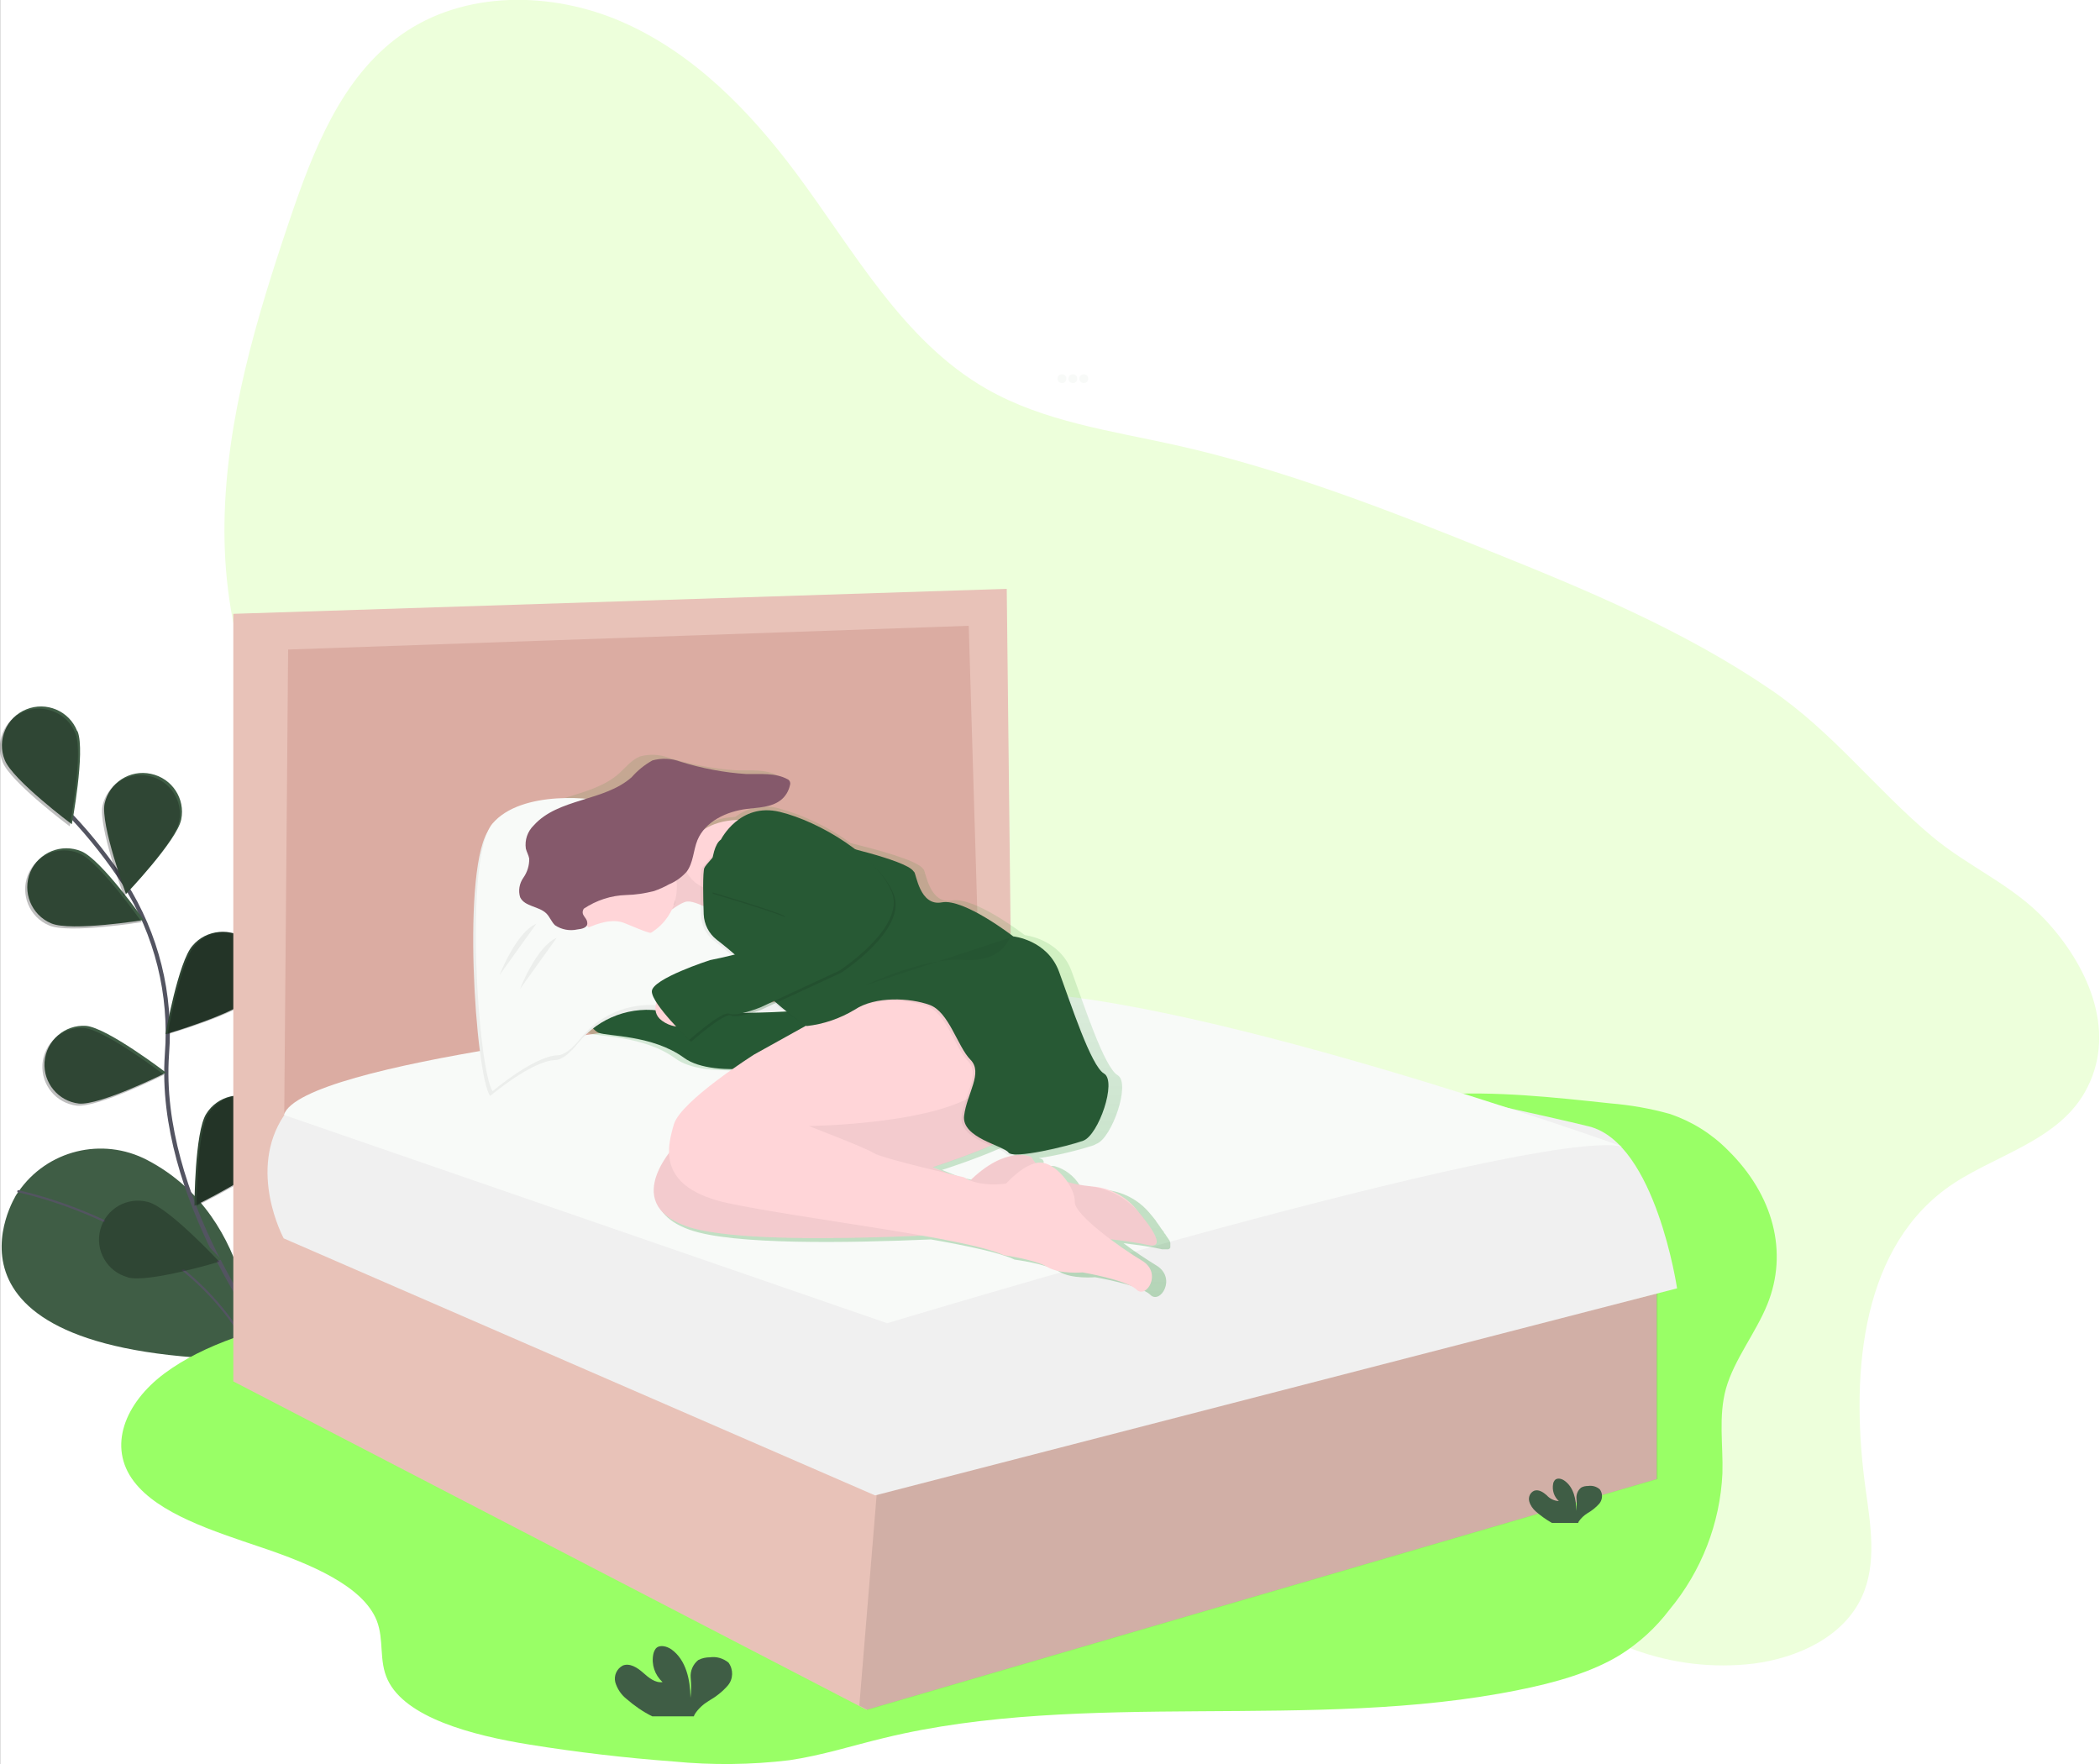 <?xml version="1.0" encoding="utf-8"?>
<!-- Generator: Adobe Illustrator 23.0.0, SVG Export Plug-In . SVG Version: 6.00 Build 0)  -->
<svg version="1.1" id="圖層_1" xmlns="http://www.w3.org/2000/svg" xmlns:xlink="http://www.w3.org/1999/xlink" x="0px" y="0px"
	 viewBox="0 0 1000 840" style="enable-background:new 0 0 1000 840;" xml:space="preserve">
<rect x="0" y="0" width="1000" height="840" fill="#808080" stroke="none"/>
<style type="text/css">
	.st0{fill:none;}
	.st1{fill:#FFFFFF;}
	.st2{fill:#3F5D45;}
	.st3{fill:none;stroke:#535461;stroke-miterlimit:10;}
	.st4{fill:none;stroke:#535461;stroke-width:2;stroke-miterlimit:10;}
	.st5{opacity:0.25;enable-background:new    ;}
	.st6{fill:#EDFFDB;}
	.st7{fill:#F8FAF8;}
	.st8{fill:#2F4634;}
	.st9{fill:#99FF66;}
	.st10{fill:#DBACA2;}
	.st11{fill:#E8C2B8;}
	.st12{opacity:0.1;enable-background:new    ;}
	.st13{fill:#F0F0F0;}
	.st14{fill:url(#Path_170_2_);}
	.st15{fill:#FFD5D8;}
	.st16{fill:#275934;}
	.st17{opacity:5.000000e-02;fill:#275934;enable-background:new    ;}
	.st18{opacity:5.000000e-02;enable-background:new    ;}
	.st19{fill:#85596B;}
</style>
<g>
	<rect x="0.1" y="0" class="st0" width="1000" height="840"/>
	<rect id="Rectangle_15_1_" x="0.1" y="0" class="st1" width="1000" height="840"/>
	<path id="Path_216-2_1_" class="st2" d="M7.9,568.7c0,0-49.6,77.4,112.9,78.8c0,0,2.4-67.4-50.7-95.1
		c-21.4-11.2-47.8-4.7-61.4,15.2L7.9,568.7z"/>
	<path id="Path_217-2_1_" class="st3" d="M8.3,567.2c0,0,83.2,16.4,112.6,80.1"/>
	<path id="Path_218-2_1_" class="st4" d="M128.1,639.1c0,0-53.4-69.1-48.6-137.1c2.2-28.5-4.9-57-20.2-81.2
		c-7.4-11.4-15.8-22.1-25.1-32"/>
	<path id="Path_219-2_1_" class="st2" d="M37,348.4c3.7,9.6-2.8,44.1-2.8,44.1s-28.1-21-31.9-30.5c-3.9-9.5,0.7-20.4,10.2-24.2
		c9.5-3.9,20.4,0.7,24.2,10.2C36.9,348.1,36.9,348.3,37,348.4z"/>
	<path id="Path_220-2_1_" class="st2" d="M86.3,390.2c-2,10.1-26.3,35.5-26.3,35.5s-12.2-32.9-10.2-43c2.2-10,12.1-16.4,22.1-14.2
		C81.9,370.6,88.3,380.3,86.3,390.2L86.3,390.2z"/>
	<path id="Path_221-2_1_" class="st2" d="M24.4,439.7c9.5,4,44.1-1.6,44.1-1.6s-20.2-28.7-29.7-32.7c-9.5-4-20.4,0.5-24.4,9.9
		C10.5,424.8,14.9,435.7,24.4,439.7L24.4,439.7L24.4,439.7z"/>
	<path id="Path_222-2_1_" class="st2" d="M37.5,525.5c10.2,1,41.6-14.7,41.6-14.7s-27.8-21.3-38.1-22.3
		c-10.2-0.7-19.1,7.1-19.8,17.3C20.6,515.7,27.7,524.3,37.5,525.5L37.5,525.5z"/>
	<path id="Path_223-2_1_" class="st2" d="M61.9,607.3c9.9,2.7,43.5-7.5,43.5-7.5s-23.9-25.7-33.8-28.4c-9.9-2.7-20.1,3.1-22.8,13
		s3.1,20.1,13,22.8C61.8,607.2,61.9,607.3,61.9,607.3L61.9,607.3z"/>
	<path id="Path_224-2_1_" class="st5" d="M36,349.4c3.7,9.6-2.8,44.1-2.8,44.1s-28.1-21-31.9-30.5c-3.9-9.5,0.7-20.4,10.2-24.2
		S32,339.5,35.8,349C35.9,349.1,35.9,349.3,36,349.4z"/>
	<path id="Path_225-2_1_" class="st5" d="M85.3,391.2c-2,10.1-26.3,35.5-26.3,35.5s-12.2-32.9-10.2-43c2.2-10,12.1-16.4,22.1-14.2
		C80.9,371.6,87.3,381.3,85.3,391.2L85.3,391.2z"/>
	<path id="Path_226-2_1_" class="st5" d="M23.4,440.7c9.5,4,44.1-1.6,44.1-1.6s-20.2-28.7-29.7-32.7c-9.5-4-20.4,0.5-24.4,9.9
		C9.5,425.8,13.9,436.7,23.4,440.7L23.4,440.7L23.4,440.7z"/>
	<path id="Path_227-2_1_" class="st5" d="M36.5,526.5c10.2,1,41.6-14.7,41.6-14.7s-27.8-21.3-38.1-22.3
		c-10.2-0.7-19.1,7.1-19.8,17.3C19.6,516.7,26.7,525.3,36.5,526.5L36.5,526.5z"/>
	<path id="Path_228-2_1_" class="st5" d="M60.9,608.3c9.9,2.7,43.5-7.5,43.5-7.5s-23.9-25.7-33.8-28.4c-9.9-2.7-20.1,3.1-22.8,13
		c-2.7,9.9,3.1,20.1,13,22.8C60.8,608.2,60.9,608.3,60.9,608.3L60.9,608.3z"/>
	<path id="Path_144_1_" class="st6" d="M926.2,566.4c-41.3,30.9-44.9,91.5-37.8,142.8c2.4,17.2,5.4,35.5-1.8,51.2
		c-8.8,19.2-30.7,29.1-51.6,31.8c-38.8,4.6-77.6-9.5-104.4-38c-22.6-24.5-34.6-57.5-57.9-81.3c-39-39.8-100.7-45.7-156-40.7
		c-39.1,3.5-82.7,10.1-114.3-13.4c-22.2-16.5-33-45-35.6-72.7c-1.2-13.4-1-27.4-7-39.4c-3.9-7-9-13.2-15.1-18.3
		c-54.2-48.4-137.9-53.3-189.4-104.6c-34.8-34.6-49.2-86-48.4-135.2c0.8-49.2,15.2-97.1,31-143.8c11.2-33.1,24.7-68.1,53.1-88.2
		c30-21.3,71.6-20.9,105.4-6.1s60.5,42.2,82.6,71.8c27.6,37,50.9,80.1,90.8,102.9c27.3,15.6,59.2,19.9,89.8,26.7
		c51.1,11.4,100.2,30.5,148.8,50.1c46.6,18.7,93.3,38.1,134.8,66.4c29.4,20,49.9,47.3,76.7,69.8c17.5,14.7,38.5,23.1,54.2,40
		c19.4,20.8,33.9,51.7,20,79.4C981.1,544,948.2,550,926.2,566.4z"/>
	<circle id="Ellipse_10-2_1_" class="st7" cx="505.7" cy="180.3" r="2.1"/>
	<circle id="Ellipse_11-2_1_" class="st7" cx="510.9" cy="180.3" r="2.1"/>
	<circle id="Ellipse_12-2_1_" class="st7" cx="516.1" cy="180.3" r="2.1"/>
	<path id="Path_152_1_" class="st8" d="M119.4,475.1c-6.9,7.6-40.6,17.4-40.6,17.4s6.1-34.6,12.9-42.2c6.6-7.8,18.4-8.8,26.2-2.2
		c7.8,6.6,8.8,18.4,2.2,26.2C119.9,474.5,119.6,474.8,119.4,475.1L119.4,475.1z"/>
	<path id="Path_153_1_" class="st8" d="M129.7,550.2c-5.5,8.7-37.1,24-37.1,24s0.1-35.1,5.6-43.8c5.4-8.7,16.9-11.4,25.6-6
		c8.7,5.4,11.4,16.9,6,25.6C129.8,550.1,129.7,550.1,129.7,550.2L129.7,550.2z"/>
	<path id="Path_159_1_" class="st5" d="M120.4,475.1c-6.9,7.6-40.6,17.4-40.6,17.4s6.1-34.6,12.9-42.2c6.6-7.8,18.4-8.8,26.2-2.2
		c7.8,6.6,8.8,18.4,2.2,26.2C120.9,474.5,120.6,474.8,120.4,475.1L120.4,475.1z"/>
	<path id="Path_160_1_" class="st5" d="M130.7,550.2c-5.5,8.7-37.1,24-37.1,24s0.1-35.1,5.6-43.8c5.4-8.7,16.9-11.4,25.6-6
		c8.7,5.4,11.4,16.9,6,25.6C130.8,550.1,130.7,550.1,130.7,550.2L130.7,550.2z"/>
	<path id="Path_164_1_" class="st9" d="M463.3,504.9c-19-0.4-39.4,0.5-54.5,8c-28,13.8-24.2,41.8-42.5,61.3
		c-15.4,16.4-44.9,24.9-73.5,30.4c-46.6,8.9-95.4,12.2-141.6,21.7c-27.3,5.6-54.3,13.8-73,27.8s-27.1,34.8-14.4,51.4
		c11.7,15.3,37.4,23.5,60.8,31.4s48.2,18.3,54.8,34.8c3.6,9.2,0.9,19.1,5.2,28.2c8.4,17.9,39.7,26.4,67.8,30.9
		c22.5,3.6,45.3,6.3,68.3,8c18.4,1.8,36.9,1.6,55.2-0.6c15.6-2.3,30.1-7,45.1-10.6c95.2-23.2,204.8-3.1,301.9-22.8
		c17.7-3.5,35.1-8.5,48.5-16.7c9.1-5.7,17.1-13,23.6-21.6c15.2-18.3,24.1-41.1,25.2-64.9c0.4-13.5-2-27.1,1.7-40.4
		c3.9-13.8,14.2-26.5,19.7-40.1c10-24.7,3-52-18.8-73.4c-7.8-7.9-17.3-13.8-27.8-17.3c-9.3-2.6-18.7-4.2-28.3-5
		c-27-2.9-54.4-5.9-81.6-4.2c-19.4,1.2-38.4,4.7-57.8,5.3c-27.3,0.9-48.6-5.4-73.4-11.3C524.2,508.7,493.8,505.3,463.3,504.9z"/>
	<path id="Path_165_1_" class="st10" d="M119.9,298.3v267.5l355.9-69.1L469,291.5L119.9,298.3z"/>
	<path id="Path_166_1_" class="st11" d="M788.9,615.9v88.4L412.6,814.2l-3.8-2L111.1,657.8V292.3l368.3-11.9l2.3,202.9l-14.7,4.5
		L461.3,298l-324.1,11.3l-2.3,274.8l282.2,123.5l0.2-0.1L788.9,615.9z"/>
	<path id="Path_167_1_" class="st12" d="M789.3,615.9v88.4L413,814.2l-3.8-2l8.6-104.6L789.3,615.9z"/>
	<path id="Path_168_1_" class="st13" d="M335.2,486.6c0,0-182.2,18.2-199.9,44.5c-17.7,26.3-0.2,58.6-0.2,58.6l281.6,122.4
		l381.9-98.6c0,0-10.2-69.1-41.9-77.1s-284.5-62.3-284.5-62.3S370.4,467.9,335.2,486.6z"/>
	<path id="Path_169_1_" class="st7" d="M135.2,530.9l287.3,99.2c0,0,306.4-92.9,349.9-84.2c0,0-214.4-76.7-300-73.4
		c-46.8,2.3-93.4,6.9-139.7,13.9C332.7,486.4,143.1,505.4,135.2,530.9z"/>
	
		<linearGradient id="Path_170_2_" gradientUnits="userSpaceOnUse" x1="112.721" y1="1127.616" x2="112.721" y2="1131.029" gradientTransform="matrix(92.915 0 0 -75.696 -10074.814 85973.164)">
		<stop  offset="0" style="stop-color:#00800B;stop-opacity:0.251"/>
		<stop  offset="0.54" style="stop-color:#00800B;stop-opacity:0.122"/>
		<stop  offset="1" style="stop-color:#00800B;stop-opacity:0.102"/>
	</linearGradient>
	<path id="Path_170_1_" class="st14" d="M557.1,594.4L557.1,594.4L557.1,594.4l0.1-0.2l0.1-0.1v-0.8l0,0v-1.5l-0.1-0.2l0,0l-0.1-0.3
		v-0.1l-0.1-0.2v-0.1l-0.1-0.2l-0.1-0.1l-0.1-0.2l-0.1-0.1l-0.1-0.2l-0.1-0.1l-0.1-0.2l-0.1-0.1l-0.2-0.3l0,0l-0.2-0.3l-0.1-0.1
		l-0.1-0.2l-0.1-0.1l-0.1-0.2l-0.1-0.1l-0.1-0.2l-0.2-0.3l-0.1-0.2l-0.1-0.1l-0.2-0.2l-0.1-0.1l-0.2-0.3v-0.1l-0.2-0.4l-0.1-0.1
		l-0.2-0.3l-0.1-0.1l-0.2-0.2l-0.1-0.2l-0.2-0.2l-0.1-0.2l-0.2-0.2l-0.1-0.2l-0.2-0.3l-0.1-0.1l-0.2-0.3v-0.1l-0.3-0.4l-0.1-0.1
		l-0.2-0.3l-0.1-0.2l-0.2-0.2l-0.1-0.2l-0.2-0.2l-0.1-0.2l-0.2-0.2l-0.1-0.2l-0.2-0.3l-0.1-0.2l-0.2-0.3l-0.1-0.1l0,0
		c-0.9-1.1-1.8-2.3-2.8-3.4c-5.3-6.3-12.9-10.2-21.1-10.9c-0.8-0.1-1.7-0.2-2.6-0.3h-0.4l-0.6-0.1h-0.3l-1-0.1l0,0l-0.9-0.2
		l-0.3-0.1l-0.7-0.1l-0.4-0.1l-0.6-0.1l-0.4-0.1l-0.6-0.1l-0.4-0.1l-0.6-0.1l-0.5-0.1l-0.6-0.2l-0.5-0.1l-0.6-0.2l0,0
		c-2.7-4.5-7-7.8-12-9.2c-1.2-0.2-2.5-0.1-3.7,0.2l-0.2-0.2l-0.3-0.3l-0.4-0.5l-0.3-0.3l-0.4-0.6L497,553c-0.2-0.3-0.4-0.6-0.6-0.9
		c-0.6-0.3-1.2-0.5-1.8-0.6c8.8-1.3,17.6-3.4,26.1-6.1c0.4-0.2,0.8-0.4,1.2-0.6l0.2-0.1c7.4-2.7,16.5-29,10.1-32.7
		s-16.2-34-21.9-49.5S488,445.3,488,445.3s-23.9-18.5-34.7-16.5s-12.5-14.1-13.5-14.8c-0.1-0.1-0.2-0.2-0.3-0.3
		c-2.6-4.1-23.3-9.5-34.4-12.2c-10.4-7.6-22-13.2-34.4-16.6c-7.1-1.9-14.7-0.4-20.6,4.1c-22.1,1.1-25.6,17.8-25.6,17.8
		c-0.1,2.3,0.3,4.5,1.2,6.7c-1.2,0-2.4,0-3.6-0.2c2.6-4.2,2.6-9.7,4.5-14.3c3.8-9.2,14.2-13.9,24-15.2c5.7-0.7,12-0.7,16.5-4.3
		c2.3-1.9,3.9-4.5,4.5-7.4c0.2-0.6,0.1-1.3-0.2-1.9c-0.3-0.4-0.7-0.7-1.1-0.9c-5.9-3.2-13.1-2.3-19.8-2.5c-10.9-0.7-21.7-2.8-32.1-6
		c-4.4-1.6-9.1-1.8-13.6-0.6c-4.1,1.6-6.9,5.3-10.1,8.2c-13.4,11.8-35.6,10.1-47.6,23.4c-3,2.9-4.5,7.1-3.8,11.3
		c0.4,1.6,1.3,3.2,1.6,4.8c0.1,3.4-0.9,6.7-2.9,9.4c-2,2.8-2.5,6.3-1.5,9.5c2.3,4.6,9.2,4.2,12.8,7.9c1.7,1.7,2.5,4.1,4.2,5.7
		c3.2,2.1,7.1,2.9,10.9,2c1.5-0.1,3.7-0.5,4.5-1.9c10.4,9.8,26.9,9.3,36.7-1.1c1.6-1.8,3-3.7,4.1-5.9c8.1-0.6,16.2,1.6,23,6.2
		c1,3,2.9,5.6,5.4,7.6c2.4,1.8,5.2,4.1,8,6.5c-7.2,1.9-13.5,3.1-13.5,3.1s-28.3,9.1-28.3,15.2c0.1,1.1,0.4,2.2,1,3.1
		c-0.7,1.5-1.1,3.1-1.2,4.8c-7.8-1.3-14.1-3.3-17.3-6.2c0,0-0.9-0.2-2.3-0.5c-1.9-2.4-7.5-9.2-10.8-8.9c-2.2,0.2-3,5.3-3.3,9.9
		c-0.3,0.3-0.5,0.5-0.8,0.9c-3.4,5.1,2.7,15.2,6.7,16.8c4,1.7,26.3,1,41.4,12.1c6.7,4.9,18.3,5.9,29,5.4
		c-10.8,7.6-25.9,19.3-28,26.6c-1.5,4.4-2.3,8.9-2.4,13.5c-6.6,8.7-16.6,27.2,8.1,36c20.4,7.3,75.6,6.3,114.9,4.6
		c18.3,3.2,33.4,6.5,39.8,9.6c0,0,15.2,2,21.2,5.7s17.2,2.7,17.2,2.7s21.6,3.7,26.3,8.4s12.8-8.1,2.7-14.1
		c-3.9-2.4-9.8-6.2-15.5-10.5c7.3,0.9,13.8,1.8,17.9,2.8l0.4,0.1h3.1l0.1-0.1h0.1l0.1-0.1h0.1l0.1-0.1l0,0L557.1,594.4z
		 M464.1,562.1c0,0-2.8-0.6-7.1-1.6l-8.4-3.4c0,0,14.4-4.5,27.7-10.3c2.9,0.9,5.6,2.4,8,4.2c0.4,0.4,0.9,0.7,1.4,0.7
		c-7.3,2.2-13.8,6.2-18.9,11.8C465.8,563.1,464.9,562.6,464.1,562.1L464.1,562.1z M362.3,480.9l8.3-3.9c1.8,1.5,3.8,3,5.6,4.4
		c-4.6,0.3-10.7,0.6-17.6,0.8C360.8,481.5,362.3,480.9,362.3,480.9L362.3,480.9z"/>
	<path id="Path_171_1_" class="st15" d="M295.3,474.2c0,0-7.3-9.9-11.2-9.6c-4,0.3-3.3,16.8-3.3,16.8L295.3,474.2z"/>
	<path id="Path_172_1_" class="st16" d="M387,480.9c0,0-77.2,6.3-91.7-6.9c0,0-13.5-3.6-16.8,1.3c-3.3,5,2.6,14.8,6.6,16.5
		s25.7,1,40.6,11.9c14.8,10.9,53.8,2,53.8,2l16.2-6.3L387,480.9z"/>
	<path id="Path_173_1_" class="st17" d="M390.9,481.9c0,0-77.2,6.3-91.7-6.9c0,0-13.5-3.6-16.8,1.3c-3.3,5,2.6,14.8,6.6,16.5
		s25.7,1,40.6,11.9c14.8,10.9,53.8,2,53.8,2l16.2-6.3L390.9,481.9z"/>
	<path id="Path_174_1_" class="st15" d="M492,518.2c0,0-16.5-11.9-50.5,3c-34,14.9-118.7,22.8-118.7,22.8s-28.4,28.4,4,39.9
		s154.3,2,154.3,2s49.8,3.3,65.3,6.9c9.4,2.2,2-8.4-5.4-17.1c-5.2-6.2-12.6-10-20.6-10.7c-9.7-0.8-23.2-3.9-29.4-14.1
		c0,0-11.9-5.9-29.7,11.9l-17.2-7c0,0,47.2-14.8,48.8-24.7C494.6,521.2,492,518.2,492,518.2z"/>
	<path id="Path_175_1_" class="st18" d="M492,518.2c0,0-16.5-11.9-50.5,3c-34,14.9-118.7,22.8-118.7,22.8s-28.4,28.4,4,39.9
		s154.3,2,154.3,2s49.8,3.3,65.3,6.9c8.2,1.9,3.5-6-2.6-13.8c-6.2-7.9-15.4-13.1-25.4-14.2c-9.5-1.1-21.6-4.4-27.4-13.8
		c0,0-11.9-5.9-29.7,11.9l-17.2-7c0,0,47.2-14.8,48.8-24.7C494.6,521.2,492,518.2,492,518.2z"/>
	<path id="Path_176_1_" class="st15" d="M492.1,471.4c0,0-20.8-33-69.9-4.3l-63,35c0,0-35,22.1-38.3,33.3s-8.2,30.3,26.1,37.6
		s114.1,16.5,130.9,24.7c0,0,14.8,2,20.8,5.6s16.8,2.6,16.8,2.6s21.1,3.6,25.7,8.2c4.6,4.6,12.5-7.9,2.6-13.8
		c-9.9-5.9-32.3-21.8-32-28c0.3-6.2-7.6-17.2-15.2-18.6c-7.6-1.3-17.5,9.9-17.5,9.9s-12.5,2-20.1-3c0,0-38.9-8.9-42.9-11.5
		s-31-12.9-31-12.9s64-0.7,82.8-17.8c0,0,7.3-5.3,13.2-3.6C481.2,514.9,510.6,503.7,492.1,471.4z"/>
	<path id="Path_177_1_" class="st15" d="M310.7,408.6c0,0,18.8,13.2,33.3,0c14.5-13.2,6.3,40.6,6.3,40.6s-20.1-26.7-50.1-9.2
		L310.7,408.6z"/>
	<path id="Path_178_1_" class="st18" d="M310.7,408.6c0,0,18.8,13.2,33.3,0c14.5-13.2,6.3,40.6,6.3,40.6s-20.1-26.7-50.1-9.2
		L310.7,408.6z"/>
	<path id="Path_179_1_" class="st7" d="M233.4,521.9c0,0,19.8-16.8,31-17.1c3.3-0.1,7.2-3.5,11-8.2c9.8-12.2,25.5-17.9,40.8-15
		c7.9,1.3,16,0.9,23.8-1.2c34.6-8.6,17.5-30,17.5-30l-10.9-9.2c0,0-14.8-10.2-20.5-9.6s-20.1,15.5-21.8,13.8
		c-1.6-1.7-21.8-16.5-25.1-20.5c-3.3-4-29.7-16.8-23.1-20.5c6.6-3.6,39.9-17.1,33.3-19.8s-42.2-6.6-56.1,9.9
		C219.5,411.1,226.4,512.4,233.4,521.9z"/>
	<path id="Path_180_1_" class="st18" d="M233.4,521.9c0,0,19.8-16.8,31-17.1c3.3-0.1,7.2-3.5,11-8.2c9.8-12.2,25.5-17.9,40.8-15
		c7.9,1.3,16,0.9,23.8-1.2c34.6-8.6,17.5-30,17.5-30l-10.9-9.2c0,0-14.8-10.2-20.5-9.6s-20.1,15.5-21.8,13.8
		c-1.6-1.7-21.8-16.5-25.1-20.5c-3.3-4-29.7-16.8-23.1-20.5c6.6-3.6,39.9-17.1,33.3-19.8s-42.2-6.6-56.1,9.9
		C219.5,411.1,226.4,512.4,233.4,521.9z"/>
	<path id="Path_181_1_" class="st7" d="M234.6,519.6c0,0,19.8-16.8,31-17.1c3.3-0.1,7.2-3.5,11-8.2c9.8-12.1,25.4-17.9,40.7-15
		c7.9,1.3,16,0.9,23.8-1.2c34.6-8.6,17.5-30,17.5-30l-10.9-9.2c0,0-14.8-10.2-20.5-9.6s-20.1,15.5-21.8,13.8
		c-1.6-1.7-21.8-16.5-25.1-20.5s-29.6-16.8-23.1-20.4c6.6-3.6,39.9-17.1,33.3-19.8c-6.6-2.6-42.2-6.6-56.1,9.9
		C220.8,408.8,227.7,510,234.6,519.6z"/>
	<path id="Path_182_1_" class="st15" d="M325.5,407.9c0,0,5.3-25.1,43.9-15.2c38.6,9.9,57.7,31.3,57.7,31.3l-35,16.2l-42.9-14.5
		C349.2,425.7,325.2,426,325.5,407.9z"/>
	<path id="Path_183_1_" class="st18" d="M393.2,402c0,0,37.1,8,40.6,13.5c0.1,0.1,0.2,0.2,0.3,0.3c1,0.7,2.6,16.5,13.2,14.5
		c10.5-2,34,16.2,34,16.2s16.2,1.6,21.8,16.8c5.6,15.2,15.2,44.9,21.4,48.5c6.3,3.6-2.6,29.4-9.9,32c-7.3,2.6-33.3,8.9-35.6,5.6
		s-22.4-6.9-21.1-17.5c1.3-10.6,9.2-20.5,3-26.7c-6.2-6.3-10.2-22.8-19.5-26.1c-9.2-3.3-25.7-4.3-35.6,2.3
		c-6.6,4.1-14.1,6.5-21.8,6.9c0,0-20.5-11.9-23.8-20.1c-2.2-5.6-13.3-14.9-20.3-20.3c-3.7-2.9-5.9-7.3-6.1-12
		c-0.3-8.1-0.5-20.1,0.3-22.1c1.3-3,19.5-20.8,19.5-20.8L393.2,402z"/>
	<path id="Path_184_1_" class="st16" d="M394.4,401.4c0,0,37.1,8,40.6,13.5c0.1,0.1,0.2,0.2,0.3,0.3c1,0.7,2.6,16.5,13.2,14.5
		c10.5-2,34,16.2,34,16.2s16.2,1.6,21.8,16.8c5.6,15.2,15.2,44.9,21.4,48.5c6.3,3.6-2.6,29.4-9.9,32s-33.3,8.9-35.6,5.6
		c-2.3-3.3-22.4-6.9-21.1-17.5c1.3-10.6,9.2-20.5,3-26.7c-6.2-6.3-10.2-22.8-19.5-26.1c-9.2-3.3-25.7-4.3-35.6,2.3
		c-7,4.2-14.8,6.9-22.9,7.8c0,0-19.3-12.7-22.6-20.9c-2.2-5.6-13.3-14.9-20.3-20.3c-3.7-2.9-5.9-7.3-6.1-12
		c-0.3-8.1-0.5-20.1,0.3-22.1c1.3-3,19.5-20.8,19.5-20.8L394.4,401.4z"/>
	<path id="Path_185_1_" class="st15" d="M314.6,472.9c-0.3,0.3-5.9,8.6,0.7,13.2c3.7,2.7,8.5,3.6,12.9,2.3L314.6,472.9z"/>
	<path id="Path_186_1_" class="st12" d="M344.2,400.8c0,0,8.9-17.8,28-13.2c19.1,4.6,46.8,21.4,53.4,38.3c6.6,16.8-25,37.3-25,37.3
		L363,480.6c0,0-11.5,4.6-14.8,3s-19.1,12.5-19.1,12.5s-17.8-17.1-17.8-23.1s27.7-14.9,27.7-14.9s33-6.3,32.6-12.5
		c0,0,5.6-6.6,2.6-8.6s-34.8-11.4-34.8-11.4S338.3,404.8,344.2,400.8z"/>
	<path id="Path_187_1_" class="st16" d="M343.3,399.8c0,0,8.9-17.8,28-13.2s46.8,21.4,53.4,38.3c6.6,16.8-25,37.3-25,37.3
		l-37.6,17.5c0,0-11.5,4.6-14.8,3s-19.1,12.5-19.1,12.5s-17.8-17.1-17.8-23.1s27.7-14.9,27.7-14.9s33-6.3,32.6-12.5
		c0,0,5.6-6.6,2.6-8.6c-3-2-34.8-11.4-34.8-11.4S337.4,403.8,343.3,399.8z"/>
	<path id="Path_188-2_1_" class="st12" d="M303.5,436.6c5.3-3.3,11.4-5.3,17.6-5.8c1.8-3.5-2.9-7.3-2.9-11.5
		c-0.2-2.8-1.1-5.5-2.6-7.9c-4.7-1.7-1.5-6.1-1.5-6.1L303.5,436.6z"/>
	<circle id="Ellipse_13-2_1_" class="st15" cx="296.9" cy="422.4" r="25.4"/>
	<path id="Path_189-2_1_" class="st19" d="M278,432.7c6-4,13-6.3,20.2-6.5c4.5-0.1,8.9-0.8,13.3-1.9c2.5-0.9,4.8-1.9,7.1-3.2
		c3.2-1.3,6-3.4,8.3-5.9c3.3-4.3,3.2-10.2,5.2-15.1c3.7-9,13.9-13.7,23.5-14.9c5.6-0.7,11.7-0.7,16.2-4.2c2.3-1.8,3.8-4.4,4.4-7.2
		c0.2-0.6,0.1-1.3-0.2-1.9c-0.3-0.4-0.6-0.7-1.1-0.9c-5.8-3.1-12.8-2.3-19.4-2.4c-10.7-0.7-21.2-2.7-31.5-5.9
		c-4.3-1.6-8.9-1.8-13.3-0.6c-3.8,2.1-7.1,4.8-9.9,8c-13.1,11.6-34.9,9.9-46.6,22.9c-3,2.9-4.4,7-3.8,11.1c0.4,1.6,1.3,3.1,1.6,4.7
		c0.1,3.3-0.9,6.5-2.8,9.2c-1.9,2.7-2.5,6.2-1.5,9.3c2.2,4.5,9,4.2,12.5,7.7c1.6,1.6,2.4,4,4.1,5.6c3.1,2.1,7,2.8,10.6,2
		c2-0.2,5.3-0.8,4.7-3.5C279.4,436.8,276.2,435.7,278,432.7z"/>
	<path id="Path_190-2_1_" class="st7" d="M269,448.2c0,0,17.3-13,28.2-8.7s13.8,6.6,20.8,4c6.9-2.6,9.9,5.3,9.9,5.3l-43.2,12.5
		L269,448.2z"/>
	<path id="Path_191-2_1_" class="st18" d="M247.6,471c0,0,7.9-20.5,17.5-24.4"/>
	<path id="Path_192-2_1_" class="st18" d="M237.9,464.3c0,0,7.9-20.5,17.5-24.4"/>
	<path id="Path_193-2_1_" class="st18" d="M411.8,469.3c0,0,28-13.5,46.8-12.2c18.8,1.3,22.1-10.5,22.1-10.5"/>
	<path id="Path_194-2_1_" class="st2" d="M298.2,808.9c-2.5-2-4.3-4.8-5.2-7.8c-0.8-3.2,0.7-6.5,3.6-8c3.3-1.3,6.9,1,9.6,3.4
		c2.7,2.4,5.8,5,9.3,4.5c-3.7-3.4-5.4-8.4-4.4-13.3c0.2-1,0.6-1.9,1.2-2.7c1.8-2,5.2-1.1,7.4,0.4c7,5,9,14.5,9.1,23.1
		c0.4-3.2,0.4-6.4,0.1-9.6c-0.3-3.2,1.1-6.4,3.6-8.4c1.7-0.9,3.6-1.3,5.5-1.3c3.2-0.5,6.4,0.5,8.9,2.5c2.4,3.3,2.3,7.8-0.3,10.9
		c-2.6,3-5.7,5.4-9.2,7.4c-2.6,1.6-4.9,3.7-6.5,6.2c-0.2,0.4-0.4,0.7-0.5,1.1h-19.8C306.1,815.1,302,812.2,298.2,808.9L298.2,808.9z
		"/>
	<path id="Path_195-2_1_" class="st2" d="M731.4,719.8c-1.5-1.3-2.7-3-3.2-4.9c-0.5-2,0.4-4.1,2.3-5c2.1-0.8,4.3,0.6,6,2.1
		c1.5,1.7,3.6,2.7,5.8,2.8c-2.3-2.1-3.3-5.2-2.7-8.3c0.1-0.6,0.4-1.2,0.8-1.7c1.2-1.2,3.2-0.7,4.6,0.3c4.4,3.1,5.6,9,5.6,14.4
		c0.2-2,0.3-4,0.1-5.9c-0.2-2,0.7-4,2.2-5.2c1-0.6,2.2-0.8,3.4-0.8c2-0.3,4,0.3,5.5,1.6c1.5,2,1.4,4.8-0.2,6.8
		c-1.6,1.8-3.6,3.4-5.7,4.6c-1.6,1-3,2.3-4.1,3.9c-0.1,0.2-0.2,0.4-0.3,0.7H739C736.2,723.6,733.7,721.8,731.4,719.8z"/>
</g>
</svg>
